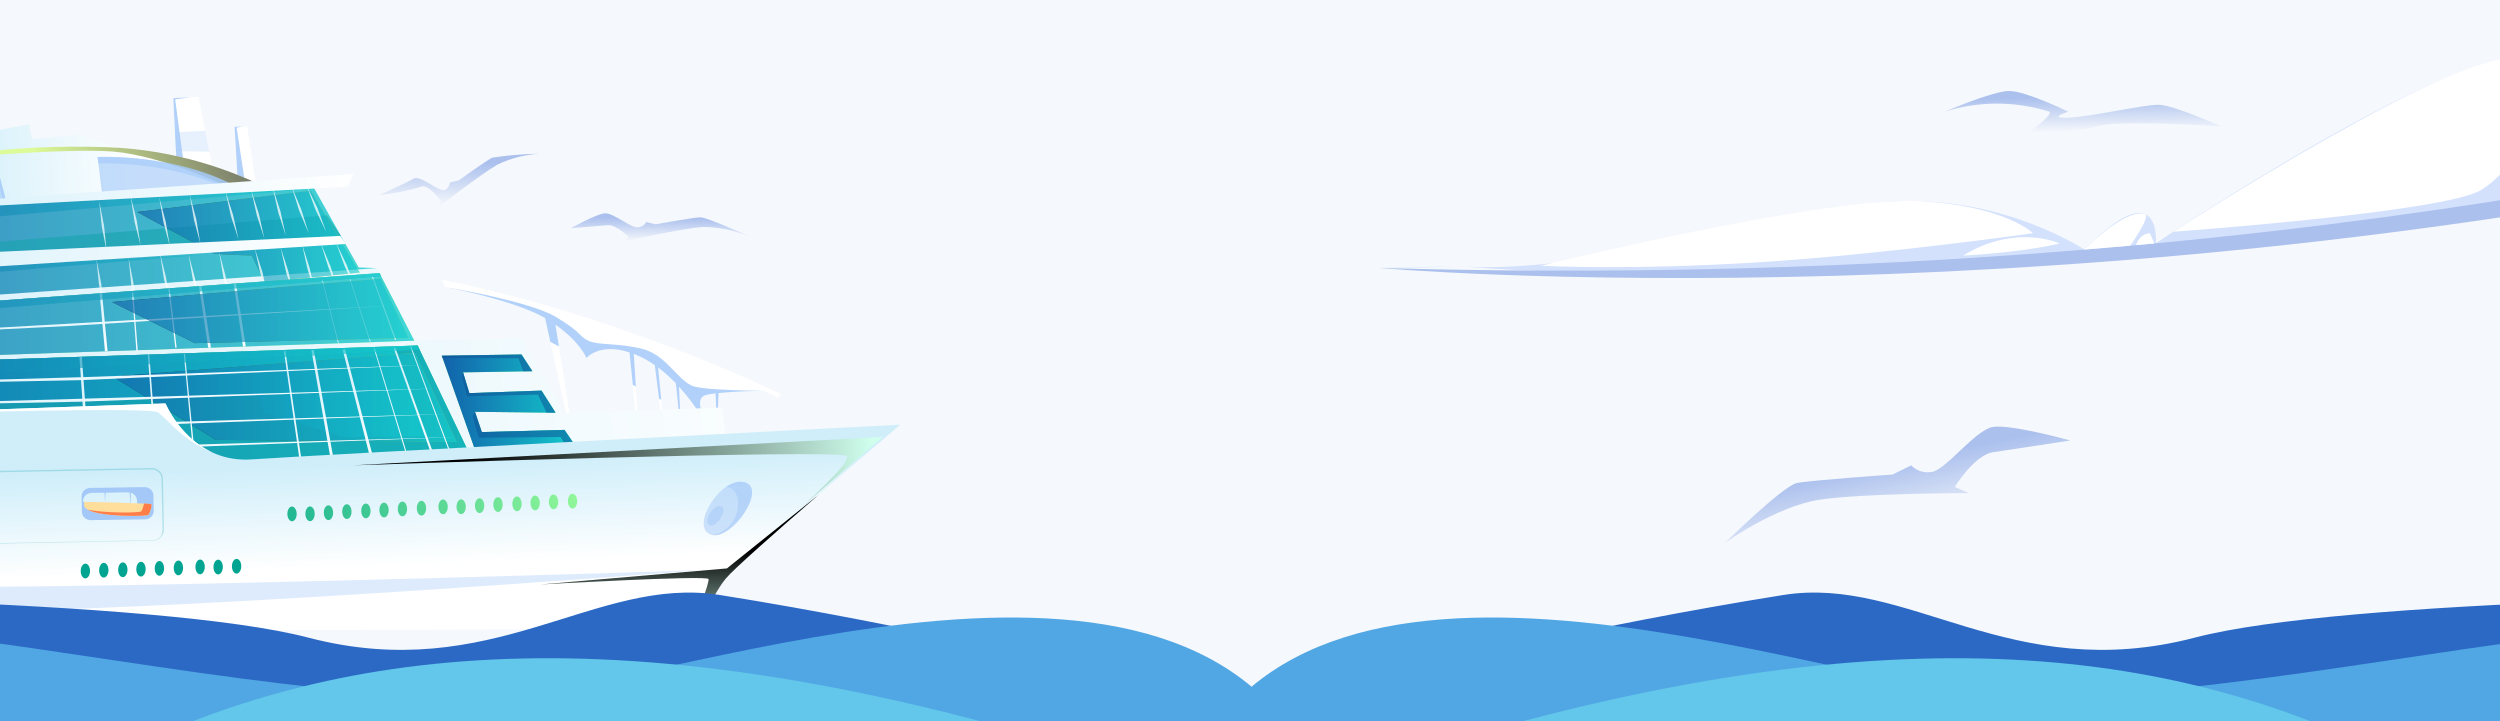 <svg width="797" height="230" viewBox="0 0 797 230" fill="none" xmlns="http://www.w3.org/2000/svg">
<g clip-path="url(#clip0_1409_15674)">
<rect width="797" height="230" fill="#F5F8FC"/>
<g filter="url(#filter0_d_1409_15674)">
<path d="M56.009 71.134L52.707 71.203L50.065 71.263L44.869 71.371L31.009 71.678L29.244 40.291L34.646 40.014L37.269 39.876L42.474 66.288L50.005 70.313L48.783 49.428L51.238 49.349L52.845 49.29L56.009 71.134Z" fill="white"/>
<path opacity="0.26" d="M29.797 51.159L39.399 50.704L40.71 57.359L30.102 57.201L29.797 51.159Z" fill="#A4C9F9"/>
<path opacity="0.85" d="M52.805 71.856L31.442 76.128L30.969 74.269L29.244 40.291L34.646 40.015L29.846 40.687L33.897 71.144L44.869 71.371L50.074 71.49L50.065 71.263L48.783 49.429L51.238 49.349L49.444 49.715L52.707 71.203L52.805 71.856Z" fill="#A4C9F9"/>
<path d="M203.132 132.552L202.865 140.117L202.353 140.107L202.096 134.411L202.047 133.096L202.018 132.513L203.132 132.552Z" fill="white"/>
<path d="M222.888 134.619L221.991 135.796L217.436 133.571C217.436 133.571 217.426 133.571 217.407 133.571C217.397 133.571 217.397 133.571 217.387 133.571C217.377 133.571 217.367 133.571 217.357 133.571C217.348 133.571 217.338 133.571 217.328 133.571C217.318 133.571 217.308 133.571 217.288 133.571C217.279 133.571 217.269 133.571 217.259 133.571C216.017 133.591 208.367 133.749 203.073 134.303C202.738 134.332 202.412 134.372 202.107 134.411C200.175 134.649 198.686 134.936 198.154 135.311C196.044 136.785 197.966 140.809 197.966 140.809L196.941 140.77C196.941 140.77 194.546 136.755 190.464 132.285C190.139 131.929 189.804 131.573 189.459 131.217C187.803 129.497 185.91 127.756 183.82 126.194C183.465 125.927 183.11 125.67 182.745 125.413C181.05 124.236 179.236 123.178 177.323 122.347C176.89 122.159 176.466 121.981 176.042 121.823C175.578 121.645 175.125 121.487 174.691 121.339C164.951 118.174 160.988 123.148 160.988 123.148C160.988 123.148 159.036 118.095 151.091 112.508C150.302 111.954 149.454 111.391 148.538 110.827C148.291 110.679 148.035 110.521 147.769 110.372C137.782 104.667 117.672 100.83 116.045 100.533C116.035 100.533 116.025 100.523 116.006 100.523C115.996 100.523 115.986 100.523 115.976 100.513C115.966 100.513 115.966 100.513 115.956 100.513C115.946 100.513 115.937 100.513 115.937 100.513L114.99 98.189C173.104 109.937 222.888 134.619 222.888 134.619Z" fill="white"/>
<path d="M155.773 142.016L154.748 141.976L149.444 118.016L147.759 110.402L147.473 109.097L150.765 110.59L151.071 112.538L152.175 119.44L155.773 142.016Z" fill="white"/>
<path d="M177.264 140.958L176.662 140.938L175.726 131.722L174.671 121.358L174.553 120.142L175.923 120.192L176.031 121.843L176.702 132.226L177.264 140.958Z" fill="white"/>
<path d="M185.24 141.235L184.727 141.215L184.077 136.073L182.726 125.423L182.361 122.535L183.603 124.038L183.81 126.204L184.777 136.439L185.24 141.235Z" fill="white"/>
<path d="M190.839 140.562L190.415 140.552L190.277 139.306L189.449 131.227L189.055 127.499L189.104 127.479L190.198 126.896L190.277 128.676L190.445 132.295L190.79 139.573L190.839 140.562Z" fill="white"/>
<path opacity="0.85" d="M217.259 133.571C216.017 133.591 208.367 133.749 203.073 134.303L202.876 140.127L202.363 140.107L202.107 134.411C200.174 134.649 198.686 134.935 198.154 135.311C196.044 136.785 197.966 140.809 197.966 140.809L196.941 140.77C196.941 140.77 194.545 136.755 190.464 132.285L190.809 139.563L190.297 139.296L189.459 131.207C187.802 129.487 185.91 127.746 183.82 126.184L184.796 136.429L184.086 136.063L182.745 125.413C181.05 124.236 179.236 123.178 177.323 122.347C176.89 122.159 176.466 121.981 176.042 121.823L176.712 132.216L175.736 131.712L174.681 121.349C164.941 118.184 160.978 123.158 160.978 123.158C160.978 123.158 159.027 118.105 151.081 112.518L152.185 119.43L149.454 118.006L147.768 110.392C137.782 104.686 117.672 100.849 116.045 100.553C117.869 100.859 142.879 105.092 151.199 110.026C159.835 115.148 158.534 116.365 161.806 117.739C165.079 119.114 171.29 118.293 178.999 120.29C183.317 121.408 186.373 124.632 189.123 127.47C189.518 127.885 189.912 128.28 190.297 128.666C192.022 130.397 193.678 131.821 195.521 132.275C196.971 132.631 199.376 132.898 202.057 133.076C202.412 133.096 202.767 133.126 203.122 133.146C209.106 133.531 216.086 133.561 217.259 133.571Z" fill="#A4C9F9"/>
<path d="M-33.897 60.099L-35.682 52.118L-16.685 48.648L-15.817 53.325L-0.488 51.96L13.747 57.102L-33.897 60.099Z" fill="url(#paint0_linear_1409_15674)"/>
<path d="M65.177 72.38L-41.449 78.313L-45.383 59.812C-45.067 59.733 -25.036 54.778 8.305 55.935C30.486 56.707 48.171 63.619 57.625 68.237C62.485 70.61 65.177 72.38 65.177 72.38Z" fill="url(#paint1_linear_1409_15674)"/>
<g style="mix-blend-mode:lighten" opacity="0.63">
<path d="M57.615 68.237L47.55 68.899C47.55 68.899 25.832 58.615 10.197 57.33C-5.349 56.054 -44.929 59.772 -45.383 59.812C-45.067 59.733 -25.036 54.778 8.305 55.935C30.476 56.707 48.161 63.629 57.615 68.237Z" fill="url(#paint2_linear_1409_15674)"/>
</g>
<path opacity="0.64" d="M-35.199 75.376L-38.107 60.128L-36.698 60L-32.281 75.475L-26.514 75.04L-28.624 59.159L-27.677 59.189L-23.508 75.149L6.777 72.875L5.111 59.04C5.111 59.04 30.22 57.735 50.251 68.988C70.283 80.242 -35.199 75.376 -35.199 75.376Z" fill="#A4C9F9"/>
<path opacity="0.64" d="M6.176 72.963L6.413 74.931L-10.72 76.216C-15.768 76.108 -20.391 75.969 -24.226 75.841L-28.041 61.255L-28.367 61.245L-28.643 59.208L-27.696 59.238L-23.526 75.198L6.176 72.963Z" fill="#A4C9F9"/>
<path opacity="0.64" d="M52.086 72.746C51.701 72.222 50.981 71.658 49.897 71.055C31.66 60.81 9.222 60.969 5.338 61.087L5.102 59.09C5.102 59.09 30.21 57.784 50.242 69.038C52.933 70.541 53.357 71.767 52.086 72.746Z" fill="#A4C9F9"/>
<path d="M205.558 149.304L15.749 168.191L-120.461 146.238C-119.524 129.052 -112.318 109.334 -112.318 109.334L-93.035 107.593L-92.71 98.308L-72.057 96.617L-71.367 76.672L73.144 67.228L88.345 94.273L94.171 94.471L106.07 117.611L140.425 116.74L153.675 140.621L204.198 138.93L205.558 149.304Z" fill="url(#paint3_linear_1409_15674)"/>
<path opacity="0.79" d="M94.159 94.471L-73.942 106.258L-93.037 107.593L-92.722 98.308L-72.059 96.617L-71.379 76.672L73.132 67.228L88.333 94.273L94.159 94.471Z" fill="url(#paint4_linear_1409_15674)"/>
<path d="M-116.124 126.629L-118.973 142.738L-14.723 163.316L123.006 152.3L107.134 119.144L-116.124 126.629Z" fill="url(#paint5_linear_1409_15674)"/>
<path d="M-116.124 126.629L-118.973 142.738L-14.723 163.316L123.006 152.3L107.134 119.144L-116.124 126.629Z" fill="url(#paint6_linear_1409_15674)"/>
<path opacity="0.62" d="M-71.613 138.812L56.572 134.797L58.416 140.632L83.771 148.345L109.501 148.157L99.524 120.113L107.135 119.144L123.007 152.3L-49.699 159.776L-71.13 142.906L-71.613 138.812Z" fill="#17A3AE"/>
<g style="mix-blend-mode:screen" opacity="0.63">
<path d="M119.545 149.887L106.216 121.507L9.932 129.042L42.858 149.235L119.545 149.887Z" fill="url(#paint7_linear_1409_15674)"/>
<path d="M119.545 149.887L106.216 121.507L9.932 129.042L42.858 149.235L119.545 149.887Z" fill="url(#paint8_linear_1409_15674)"/>
</g>
<path opacity="0.62" d="M-59.736 90.802L82.685 84.207L78.179 77.65L-59.657 88.716L-59.736 90.802Z" fill="#17A3AE"/>
<path d="M105.034 119.331L119.131 157.185L118.806 157.323L104.758 119.44L105.034 119.331Z" fill="url(#paint9_linear_1409_15674)"/>
<path d="M100.066 119.935L113.739 158.006L113.078 158.233L99.523 120.113L100.066 119.935Z" fill="url(#paint10_linear_1409_15674)"/>
<path d="M93.45 120.014L105.171 158.223L104.846 158.362L93.184 120.132L93.45 120.014Z" fill="url(#paint11_linear_1409_15674)"/>
<path d="M84.007 120.389L94.132 159.41L93.205 159.617L83.248 120.557L84.007 120.389Z" fill="url(#paint12_linear_1409_15674)"/>
<path d="M74.038 120.577L81.264 160.458L80.328 160.577L73.269 120.676L74.038 120.577Z" fill="url(#paint13_linear_1409_15674)"/>
<path d="M64.999 120.903L70.884 160.923L70.273 161.002L64.506 120.963L64.999 120.903Z" fill="url(#paint14_linear_1409_15674)"/>
<path d="M32.97 121.783L36.884 162.01L36.411 162.069L32.586 121.823L32.97 121.783Z" fill="url(#paint15_linear_1409_15674)"/>
<path d="M21.595 121.961L24.631 162.297L24.039 162.337L21.102 121.991L21.595 121.961Z" fill="url(#paint16_linear_1409_15674)"/>
<path d="M0.093 122.792L3.021 163.207L2.075 163.227L-0.676 122.802L0.093 122.792Z" fill="url(#paint17_linear_1409_15674)"/>
<path d="M-117.17 132.532L-0.173 130.189L108.602 125.393L-0.016 129.249L-117.17 132.532Z" fill="url(#paint18_linear_1409_15674)"/>
<path d="M-117.377 139.405L-0.38 137.062L111.855 132.889L-0.223 136.122L-117.377 139.405Z" fill="url(#paint19_linear_1409_15674)"/>
<path d="M-112.92 147.474L4.067 145.13L116.312 140.967L4.234 144.191L-112.92 147.474Z" fill="url(#paint20_linear_1409_15674)"/>
<path d="M-109.639 154.831L7.358 152.487L119.593 148.324L7.516 151.548L-109.639 154.831Z" fill="url(#paint21_linear_1409_15674)"/>
<path d="M124.523 149.758L114.822 122.387L140.246 122.011L143.717 127.341L121.624 127.716L123.626 134.322L146.625 133.521L151.1 140.562L125.42 140.285L127.598 146.742L153.949 146.05L158.849 153.259L125.873 153.684L124.523 149.758Z" fill="url(#paint22_linear_1409_15674)"/>
<path d="M124.523 149.758L114.822 122.387L140.246 122.011L143.717 127.341L121.624 127.716L123.626 134.322L146.625 133.521L151.1 140.562L125.42 140.285L127.598 146.742L153.949 146.05L158.849 153.259L125.873 153.684L124.523 149.758Z" fill="url(#paint23_linear_1409_15674)"/>
<path opacity="0.53" d="M140.789 127.39L139.29 123.217L115.098 123.168L114.822 122.387L140.246 122.011L143.717 127.341L140.789 127.39Z" fill="#0E5498"/>
<path opacity="0.53" d="M123.626 134.322L146.625 133.521L151.101 140.562L148.242 140.532L145.462 134.797L122.847 135.331L121.24 128.963L121.625 127.717L123.626 134.322Z" fill="#0E5498"/>
<path opacity="0.53" d="M125.421 140.285L124.633 141.65L126.624 148.562L152.778 148.315L155.39 153.14L158.85 153.259L153.951 146.05L127.6 146.742L125.421 140.285Z" fill="#0E5498"/>
<path opacity="0.62" d="M40.019 90.101L-74.267 99.663L-73.942 106.259L-93.037 107.594L-92.722 98.308L-72.059 96.617L-71.379 76.672L74.157 69.048L-60.998 81.082L-61.501 95.549L40.019 90.101Z" fill="url(#paint24_linear_1409_15674)"/>
<g style="mix-blend-mode:screen" opacity="0.63">
<path d="M42.267 89.952L54.235 90.506L58.326 98.911L88.729 95.885L73.044 69.779L17.75 76.583L42.267 89.952Z" fill="url(#paint25_linear_1409_15674)"/>
<path d="M42.267 89.952L54.235 90.506L58.326 98.911L88.729 95.885L73.044 69.779L17.75 76.583L42.267 89.952Z" fill="url(#paint26_linear_1409_15674)"/>
</g>
<path d="M-75.311 77.136L84.934 68.523L86.669 64.459L-75.261 75.742L-75.311 77.136Z" fill="url(#paint27_linear_1409_15674)"/>
<g opacity="0.76">
<path d="M5.625 73.092L6.463 81.329L7.991 89.062L7.183 81.042L5.625 73.092Z" fill="url(#paint28_linear_1409_15674)"/>
<path d="M15.641 71.51L16.893 79.688L18.825 87.332L17.602 79.361L15.641 71.51Z" fill="url(#paint29_linear_1409_15674)"/>
<path d="M24.75 71.816L26.13 79.975L28.181 87.589L26.83 79.638L24.75 71.816Z" fill="url(#paint30_linear_1409_15674)"/>
<path d="M34.469 70.966L35.849 79.124L37.899 86.748L36.549 78.798L34.469 70.966Z" fill="url(#paint31_linear_1409_15674)"/>
<path d="M45.836 69.838L47.63 77.917L50.055 85.423L48.31 77.552L45.836 69.838Z" fill="url(#paint32_linear_1409_15674)"/>
<path d="M54.068 69.542L55.863 77.611L58.288 85.117L56.543 77.245L54.068 69.542Z" fill="url(#paint33_linear_1409_15674)"/>
<path d="M60.898 68.582L62.693 76.662L65.128 84.167L63.383 76.296L60.898 68.582Z" fill="url(#paint34_linear_1409_15674)"/>
<path d="M66.883 68.236L69.367 76.127L72.433 83.396L70.018 75.702L66.883 68.236Z" fill="url(#paint35_linear_1409_15674)"/>
<path d="M71.725 68.068L74.584 75.831L78.004 82.931L75.214 75.366L71.725 68.068Z" fill="url(#paint36_linear_1409_15674)"/>
</g>
<g opacity="0.76">
<path d="M4.719 91.455L5.547 99.682L7.085 107.425L6.276 99.396L4.719 91.455Z" fill="url(#paint37_linear_1409_15674)"/>
<path d="M14.99 91.316L15.818 99.544L17.356 107.287L16.548 99.257L14.99 91.316Z" fill="url(#paint38_linear_1409_15674)"/>
<path d="M25.006 89.725L26.248 97.903L28.18 105.556L26.958 97.576L25.006 89.725Z" fill="url(#paint39_linear_1409_15674)"/>
<path d="M34.105 90.031L35.486 98.189L37.536 105.804L36.195 97.853L34.105 90.031Z" fill="url(#paint40_linear_1409_15674)"/>
<path d="M43.836 89.19L45.206 97.349L47.257 104.963L45.916 97.012L43.836 89.19Z" fill="url(#paint41_linear_1409_15674)"/>
<path d="M55.191 88.063L56.986 96.142L59.421 103.638L57.676 95.766L55.191 88.063Z" fill="url(#paint42_linear_1409_15674)"/>
<path d="M63.424 87.757L65.218 95.836L67.653 103.331L65.908 95.46L63.424 87.757Z" fill="url(#paint43_linear_1409_15674)"/>
<path d="M70.266 86.808L72.06 94.887L74.485 102.382L72.74 94.511L70.266 86.808Z" fill="url(#paint44_linear_1409_15674)"/>
<path d="M76.25 86.451L78.724 94.352L81.79 101.61L79.375 93.917L76.25 86.451Z" fill="url(#paint45_linear_1409_15674)"/>
<path d="M81.09 86.283L83.949 94.046L87.36 101.156L84.58 93.591L81.09 86.283Z" fill="url(#paint46_linear_1409_15674)"/>
</g>
<path d="M-92.711 98.179L-92.514 92.365L82.459 84.207L84.302 86.758L-92.711 98.179Z" fill="url(#paint47_linear_1409_15674)"/>
<g opacity="0.79">
<path d="M106.07 117.61L97.71 117.897L96.793 117.927L84.815 118.342L83.928 118.372L73.804 118.718L72.927 118.747L62.792 119.093L61.915 119.123L52.343 119.449L51.475 119.479L41.242 119.835L40.375 119.865L30.044 120.211L29.186 120.241L19.485 120.577L18.628 120.606L8.306 120.962L7.449 120.992L-2.991 121.348L-3.849 121.378L-15.156 121.763L-16.014 121.793L-26.306 122.139L-27.183 122.169L-37.495 122.525L-38.343 122.555L-48.339 122.901L-49.187 122.93L-59.607 123.286L-60.494 123.316L-69.347 123.622L-70.194 123.642L-80.072 123.988L-80.92 124.018L-89.753 124.315L-90.601 124.344L-99.483 124.651L-100.341 124.681L-104.412 124.819L-108.947 124.977L-109.804 125.007L-116.074 125.215L-112.161 111.074L-112.141 111.005L-107.468 110.668L-106.679 110.609L-98.911 110.045L-98.132 109.996L-89.97 109.403L-89.191 109.353L-80.329 108.71L-79.56 108.661L-70.145 107.979L-69.376 107.929L-60.918 107.316L-60.109 107.257L-49.965 106.525L-49.196 106.476L-39.299 105.764L-38.53 105.704L-28.228 104.963L-27.43 104.913L-17.631 104.201L-16.862 104.152L-5.515 103.331L-4.736 103.282L5.743 102.53L6.522 102.471L16.883 101.719L17.662 101.67L27.411 100.968L28.18 100.908L37.427 100.246L38.206 100.186L48.468 99.455L49.247 99.395L57.962 98.772L58.741 98.713L68.894 97.981L69.673 97.932L78.92 97.259L79.709 97.21L89.597 96.498L90.405 96.439L95.009 96.112L95.502 97.072L106.07 117.61Z" fill="url(#paint48_linear_1409_15674)"/>
<path d="M106.07 117.61L97.71 117.897L96.793 117.927L84.815 118.342L83.928 118.372L73.804 118.718L72.927 118.747L62.792 119.093L61.915 119.123L52.343 119.449L51.475 119.479L41.242 119.835L40.375 119.865L30.044 120.211L29.186 120.241L19.485 120.577L18.628 120.606L8.306 120.962L7.449 120.992L-2.991 121.348L-3.849 121.378L-15.156 121.763L-16.014 121.793L-26.306 122.139L-27.183 122.169L-37.495 122.525L-38.343 122.555L-48.339 122.901L-49.187 122.93L-59.607 123.286L-60.494 123.316L-69.347 123.622L-70.194 123.642L-80.072 123.988L-80.92 124.018L-89.753 124.315L-90.601 124.344L-99.483 124.651L-100.341 124.681L-104.412 124.819L-108.947 124.977L-109.804 125.007L-116.074 125.215L-112.161 111.074L-112.141 111.005L-107.468 110.668L-106.679 110.609L-98.911 110.045L-98.132 109.996L-89.97 109.403L-89.191 109.353L-80.329 108.71L-79.56 108.661L-70.145 107.979L-69.376 107.929L-60.918 107.316L-60.109 107.257L-49.965 106.525L-49.196 106.476L-39.299 105.764L-38.53 105.704L-28.228 104.963L-27.43 104.913L-17.631 104.201L-16.862 104.152L-5.515 103.331L-4.736 103.282L5.743 102.53L6.522 102.471L16.883 101.719L17.662 101.67L27.411 100.968L28.18 100.908L37.427 100.246L38.206 100.186L48.468 99.455L49.247 99.395L57.962 98.772L58.741 98.713L68.894 97.981L69.673 97.932L78.92 97.259L79.709 97.21L89.597 96.498L90.405 96.439L95.009 96.112L95.502 97.072L106.07 117.61Z" fill="url(#paint49_linear_1409_15674)"/>
</g>
<path d="M8.305 120.963L7.448 120.993L5.742 102.531L6.521 102.471L8.305 120.963Z" fill="url(#paint50_linear_1409_15674)"/>
<path d="M41.241 119.835L40.373 119.865L37.426 100.246L38.205 100.187L41.241 119.835Z" fill="url(#paint51_linear_1409_15674)"/>
<path d="M52.343 119.45L51.475 119.479L48.469 99.455L49.248 99.395L52.343 119.45Z" fill="url(#paint52_linear_1409_15674)"/>
<path d="M92.14 117.957L91.973 118.065L85.506 98.13L85.654 98.011L92.14 117.957Z" fill="url(#paint53_linear_1409_15674)"/>
<path d="M81.976 118.422L81.798 118.521L76.643 98.209L76.79 98.101L81.976 118.422Z" fill="url(#paint54_linear_1409_15674)"/>
<path d="M100.263 117.264L99.948 117.393L92.603 97.329L92.879 97.181L100.263 117.264Z" fill="url(#paint55_linear_1409_15674)"/>
<path d="M30.31 119.796L29.886 119.885L27.678 101.028L28.062 100.919L30.31 119.796Z" fill="url(#paint56_linear_1409_15674)"/>
<path d="M17.928 120.893L17.484 120.972L16.074 102.451L16.064 102.382L16.459 102.184L16.479 102.342L17.928 120.893Z" fill="url(#paint57_linear_1409_15674)"/>
<path d="M-114.182 118.382L100.263 106.318L-3.81 112.914L-114.182 118.382Z" fill="url(#paint58_linear_1409_15674)"/>
<g opacity="0.62">
<path d="M95.502 97.013L-77.44 111.49L-78.17 124.029L-108.947 124.919L-109.804 124.948L-114.408 124.79L-112.161 111.015L95.009 96.054L95.502 97.013Z" fill="#17A3AE"/>
<path d="M95.502 97.013L-77.44 111.49L-78.17 124.029L-108.947 124.919L-109.804 124.948L-114.408 124.79L-112.161 111.015L95.009 96.054L95.502 97.013Z" fill="url(#paint59_linear_1409_15674)"/>
</g>
<g style="mix-blend-mode:screen" opacity="0.63">
<path d="M104.215 116.721L95.333 97.814L9.686 105.279L36.086 118.392L104.215 116.721Z" fill="url(#paint60_linear_1409_15674)"/>
<path d="M104.215 116.721L95.333 97.814L9.686 105.279L36.086 118.392L104.215 116.721Z" fill="url(#paint61_linear_1409_15674)"/>
</g>
<g opacity="0.62">
<path d="M-118.205 143.667L-116.125 126.629L107.133 119.144L107.764 120.479L-81.414 130.604L-81.464 147.405L-118.205 143.667Z" fill="#17A3AE"/>
<path d="M-118.205 143.667L-116.125 126.629L107.133 119.144L107.764 120.479L-81.414 130.604L-81.464 147.405L-118.205 143.667Z" fill="url(#paint62_linear_1409_15674)"/>
</g>
<path d="M261 144.379C261 144.379 248.234 155.237 234.905 166.806C221.607 178.336 207.746 190.569 205.42 193.417C200.757 199.112 196.971 209.308 196.971 209.308C196.971 209.308 185.329 209.407 166.638 209.476C116.341 209.654 -98.094 211.117 -101.416 208.269C-114.419 197.145 -130.99 143.163 -130.99 143.163L-124.178 142.925L-115.424 142.619L26.77 137.625C26.77 137.625 31.561 149.244 42.908 153.763C42.918 153.763 42.928 153.773 42.937 153.773C46.181 155.059 49.947 155.761 54.294 155.454C73.912 154.06 261 144.379 261 144.379Z" fill="url(#paint63_linear_1409_15674)"/>
<path d="M23.006 171.869L22.907 166.905C22.877 165.432 21.586 164.255 20.028 164.285L2.777 164.542C1.219 164.562 -0.023 165.778 0.006 167.251L0.105 172.206C0.135 173.679 1.426 174.856 2.984 174.826L20.235 174.569C21.793 174.549 23.035 173.333 23.006 171.869ZM13.749 171.741L11.156 171.563C9.598 171.583 4.058 172.641 4.029 171.167L0.46 168.843C0.43 167.37 1.672 166.164 3.23 166.134L7.331 166.075L7.479 169.219L7.686 166.065L14.794 165.956C14.961 165.956 15.119 165.966 15.277 165.986L15.73 170.643L15.681 166.075C16.814 166.401 17.652 167.4 17.682 168.576L17.741 171.592C17.751 173.076 15.306 171.711 13.749 171.741Z" fill="#A4C9F9"/>
<path d="M0.824 170.03C0.824 173.936 20.935 173.758 21.378 173.086C21.822 172.413 22.483 170.248 22.246 169.812C22.009 169.377 0.854 168.992 0.854 168.992L0.824 170.03Z" fill="#FFDD9A"/>
<path d="M21.379 173.085C21.005 173.669 6.267 173.876 1.988 171.493C7.952 172.69 18.747 172.492 19.053 172.017C19.358 171.543 19.772 170.356 19.92 169.525C21.922 169.624 22.198 169.703 22.247 169.812C22.483 170.247 21.823 172.403 21.379 173.085Z" fill="#FF7D48"/>
<path opacity="0.25" d="M-93.805 183.637C-94.702 183.627 -95.55 183.271 -96.19 182.648C-96.871 181.995 -97.245 181.115 -97.265 180.166L-100.173 163.988C-100.213 162.04 -98.655 160.428 -96.723 160.389L22.374 158.203C23.31 158.184 24.207 158.54 24.878 159.192C25.558 159.845 25.933 160.725 25.952 161.674L26.248 177.763C26.268 178.703 25.913 179.602 25.262 180.275C24.611 180.957 23.734 181.333 22.788 181.353V181.125V181.353L-93.696 183.627C-93.736 183.637 -93.775 183.637 -93.805 183.637ZM22.482 158.658C22.453 158.658 22.413 158.658 22.384 158.658L-96.713 160.844C-98.409 160.873 -99.759 162.278 -99.73 163.978L-97.019 180.374C-96.999 181.194 -96.673 181.966 -96.082 182.539C-95.49 183.113 -94.712 183.419 -93.893 183.4L22.817 181.214C23.636 181.194 24.404 180.868 24.976 180.275C25.548 179.682 25.824 178.594 25.804 177.773L25.509 161.684C25.489 160.863 25.164 160.092 24.572 159.519C24 158.975 23.261 158.668 22.482 158.658Z" fill="#17A3AE"/>
<path d="M42.907 153.753C32.171 149.679 28.11 143.173 24.364 140.473C20.617 137.773 -128.605 143.311 -128.605 143.311L-124.189 142.916L26.759 137.615C26.759 137.615 31.55 149.234 42.907 153.753Z" fill="white"/>
<g style="mix-blend-mode:screen">
<path d="M86.639 157.343L255.509 148.285L228.675 171.355C228.675 171.355 245.257 156.849 243.975 154.416C242.693 151.984 86.639 157.343 86.639 157.343Z" fill="url(#paint64_linear_1409_15674)"/>
</g>
<path opacity="0.37" d="M197.228 190.767C194.507 190.984 25.893 204.413 -49.335 204.057C-79.097 202.722 -99.099 203.474 -102.431 200.626C-115.434 189.491 -131 143.153 -131 143.153L-124.188 142.916L-115.434 142.609L-70.067 141.917C-76.346 142.372 -86.421 143.054 -87.19 147.563C-90.365 166.174 -80.398 192.131 -74.01 194.752C-63.028 199.261 193.757 190.905 197.228 190.767Z" fill="#A4C9F9"/>
<g style="mix-blend-mode:screen">
<path d="M234.897 166.807C221.598 178.337 207.737 190.569 205.411 193.417C200.748 199.113 196.962 209.308 196.962 209.308C196.962 209.308 185.32 209.407 166.629 209.476H166.619C166.619 209.476 191.205 206.994 193.739 206.47C196.272 205.956 200.087 194.93 199.9 193.615C199.713 192.3 146.242 195.335 146.242 195.335L205.736 190.213L234.897 166.807Z" fill="url(#paint65_linear_1409_15674)"/>
</g>
<path opacity="0.5" d="M211.383 162.743C218.865 164.72 206.829 181.986 200.401 179.346C193.964 176.715 203.901 160.765 211.383 162.743Z" fill="#A4C9F9"/>
<path opacity="0.5" d="M203.694 170.347C206.396 170.832 202.64 177.279 200.293 176.527C197.947 175.786 200.993 169.862 203.694 170.347Z" fill="#A4C9F9"/>
<path opacity="0.5" d="M200.982 179.533C209.874 178.307 211.688 165.808 206.178 164.344C205.951 164.285 205.724 164.235 205.488 164.216C207.4 162.91 209.47 162.248 211.383 162.752C218.648 164.671 207.528 180.977 200.982 179.533Z" fill="#A4C9F9"/>
<path d="M68.579 172.819C68.589 174.114 67.928 175.182 67.11 175.182C66.292 175.192 65.621 174.134 65.611 172.838C65.602 171.543 66.262 170.475 67.08 170.475C67.898 170.475 68.569 171.523 68.579 172.819Z" fill="url(#paint66_linear_1409_15674)"/>
<path d="M74.327 172.789C74.337 174.084 73.676 175.152 72.858 175.152C72.04 175.162 71.359 174.104 71.359 172.809C71.35 171.513 72.01 170.445 72.828 170.445C73.647 170.435 74.327 171.484 74.327 172.789Z" fill="url(#paint67_linear_1409_15674)"/>
<path d="M80.202 172.443C80.212 173.739 79.551 174.807 78.733 174.807C77.915 174.817 77.244 173.758 77.234 172.463C77.225 171.168 77.885 170.1 78.703 170.1C79.522 170.09 80.192 171.138 80.202 172.443Z" fill="url(#paint68_linear_1409_15674)"/>
<path d="M86.067 172.097C86.077 173.392 85.416 174.46 84.598 174.46C83.78 174.47 83.11 173.412 83.1 172.116C83.09 170.821 83.75 169.753 84.569 169.753C85.387 169.743 86.067 170.791 86.067 172.097Z" fill="url(#paint69_linear_1409_15674)"/>
<path d="M92.129 171.87C92.139 173.165 91.479 174.233 90.661 174.233C89.842 174.243 89.172 173.185 89.162 171.889C89.152 170.584 89.813 169.526 90.631 169.526C91.449 169.516 92.12 170.564 92.129 171.87Z" fill="url(#paint70_linear_1409_15674)"/>
<path d="M97.917 171.583C97.927 172.888 97.266 173.946 96.448 173.946C95.629 173.956 94.959 172.898 94.949 171.603C94.939 170.307 95.6 169.239 96.418 169.239C97.236 169.229 97.907 170.278 97.917 171.583Z" fill="url(#paint71_linear_1409_15674)"/>
<path d="M103.782 171.237C103.792 172.532 103.131 173.6 102.313 173.6C101.495 173.61 100.824 172.552 100.815 171.257C100.805 169.951 101.465 168.893 102.283 168.893C103.102 168.883 103.772 169.931 103.782 171.237Z" fill="url(#paint72_linear_1409_15674)"/>
<path d="M109.844 170.999C109.854 172.295 109.194 173.363 108.376 173.363C107.557 173.373 106.887 172.315 106.877 171.019C106.867 169.724 107.528 168.656 108.346 168.656C109.164 168.656 109.835 169.704 109.844 170.999Z" fill="url(#paint73_linear_1409_15674)"/>
<path d="M116.745 170.574C116.755 171.869 116.094 172.937 115.276 172.937C114.458 172.947 113.787 171.889 113.777 170.594C113.768 169.298 114.428 168.23 115.246 168.23C116.065 168.23 116.745 169.279 116.745 170.574Z" fill="url(#paint74_linear_1409_15674)"/>
<path d="M122.503 170.535C122.512 171.83 121.852 172.898 121.034 172.898C120.215 172.908 119.545 171.85 119.535 170.555C119.525 169.259 120.186 168.191 121.004 168.191C121.822 168.191 122.493 169.24 122.503 170.535Z" fill="url(#paint75_linear_1409_15674)"/>
<path d="M128.378 170.198C128.387 171.494 127.727 172.562 126.909 172.562C126.09 172.571 125.41 171.513 125.41 170.218C125.4 168.913 126.061 167.855 126.879 167.855C127.697 167.845 128.368 168.893 128.378 170.198Z" fill="url(#paint76_linear_1409_15674)"/>
<path d="M134.243 169.852C134.253 171.148 133.592 172.216 132.774 172.216C131.956 172.226 131.285 171.168 131.275 169.872C131.266 168.577 131.926 167.509 132.744 167.509C133.563 167.499 134.233 168.547 134.243 169.852Z" fill="url(#paint77_linear_1409_15674)"/>
<path d="M140.305 169.615C140.315 170.91 139.655 171.978 138.836 171.978C138.018 171.988 137.348 170.93 137.338 169.635C137.328 168.339 137.989 167.271 138.807 167.271C139.625 167.271 140.295 168.32 140.305 169.615Z" fill="url(#paint78_linear_1409_15674)"/>
<path d="M146.092 169.328C146.102 170.624 145.442 171.692 144.624 171.692C143.805 171.702 143.125 170.644 143.125 169.348C143.115 168.053 143.776 166.985 144.594 166.985C145.412 166.985 146.083 168.033 146.092 169.328Z" fill="url(#paint79_linear_1409_15674)"/>
<path d="M151.958 168.992C151.968 170.288 151.307 171.355 150.489 171.355C149.671 171.365 148.99 170.307 148.99 169.012C148.98 167.716 149.641 166.649 150.459 166.649C151.277 166.639 151.948 167.687 151.958 168.992Z" fill="url(#paint80_linear_1409_15674)"/>
<path d="M158.02 168.755C158.03 170.05 157.37 171.118 156.551 171.118C155.733 171.128 155.053 170.07 155.053 168.775C155.043 167.469 155.703 166.411 156.522 166.411C157.34 166.411 158.01 167.459 158.02 168.755Z" fill="url(#paint81_linear_1409_15674)"/>
<path d="M2.706 191.053C2.696 192.349 2.016 193.407 1.198 193.397C0.379 193.387 -0.281 192.329 -0.271 191.034C-0.262 189.738 0.419 188.68 1.237 188.69C2.065 188.7 2.716 189.758 2.706 191.053Z" fill="url(#paint82_linear_1409_15674)"/>
<path d="M8.581 190.796C8.571 192.091 7.891 193.15 7.072 193.14C6.254 193.13 5.594 192.072 5.604 190.776C5.613 189.481 6.294 188.423 7.112 188.433C7.93 188.443 8.591 189.501 8.581 190.796Z" fill="url(#paint83_linear_1409_15674)"/>
<path d="M14.643 190.658C14.633 191.953 13.953 193.011 13.135 193.001C12.317 192.992 11.656 191.934 11.666 190.638C11.676 189.343 12.356 188.285 13.174 188.295C13.993 188.304 14.653 189.362 14.643 190.658Z" fill="url(#paint84_linear_1409_15674)"/>
<path d="M20.43 190.46C20.421 191.756 19.74 192.814 18.922 192.804C18.104 192.794 17.443 191.736 17.453 190.44C17.463 189.145 18.143 188.087 18.962 188.097C19.79 188.097 20.44 189.165 20.43 190.46Z" fill="url(#paint85_linear_1409_15674)"/>
<path d="M26.305 190.203C26.296 191.499 25.615 192.557 24.797 192.547C23.979 192.537 23.318 191.479 23.328 190.184C23.338 188.888 24.018 187.83 24.837 187.84C25.655 187.84 26.315 188.908 26.305 190.203Z" fill="url(#paint86_linear_1409_15674)"/>
<path d="M32.368 190.065C32.358 191.36 31.678 192.418 30.86 192.408C30.041 192.398 29.381 191.34 29.391 190.045C29.401 188.749 30.081 187.691 30.899 187.701C31.717 187.711 32.378 188.759 32.368 190.065Z" fill="url(#paint87_linear_1409_15674)"/>
<path d="M39.28 189.738C39.27 191.033 38.59 192.091 37.772 192.082C36.953 192.072 36.293 191.014 36.303 189.718C36.313 188.423 36.993 187.365 37.811 187.375C38.629 187.384 39.29 188.443 39.28 189.738Z" fill="url(#paint88_linear_1409_15674)"/>
<path d="M45.038 189.787C45.028 191.083 44.348 192.141 43.529 192.131C42.711 192.121 42.051 191.063 42.061 189.768C42.071 188.472 42.751 187.414 43.569 187.424C44.387 187.434 45.048 188.492 45.038 189.787Z" fill="url(#paint89_linear_1409_15674)"/>
<path d="M50.913 189.53C50.903 190.826 50.223 191.884 49.404 191.874C48.586 191.864 47.926 190.806 47.936 189.511C47.946 188.215 48.626 187.157 49.444 187.167C50.262 187.177 50.923 188.235 50.913 189.53Z" fill="url(#paint90_linear_1409_15674)"/>
</g>
<path d="M664.515 79.581C689.245 54.581 687.291 77.568 687.291 77.568C687.291 77.568 777.387 16.905 803.216 19.101C825.371 20.984 813.782 55.3 813.782 55.3C863.303 24.636 869.6 20.836 890.38 22.363C899.871 23.066 927.973 29.518 927.973 29.518L927.463 36.737C777.411 80.706 567.7 93.555 465.022 84.827C490.029 86.953 532.485 79.215 586.963 66.601C630.106 56.619 664.515 79.581 664.515 79.581Z" fill="#D3E1FD"/>
<path d="M465.021 84.827C448.573 85.731 439.587 85.405 439.587 85.405C439.587 85.405 448.818 85.273 465.021 84.827Z" fill="#E1ECFD"/>
<path fill-rule="evenodd" clip-rule="evenodd" d="M927.463 36.737C927.463 36.737 734.326 94.017 439.588 85.406C439.588 85.406 665.943 105.709 926.796 44.579L927.463 36.737V36.737Z" fill="#ABC0ED"/>
<path fill-rule="evenodd" clip-rule="evenodd" d="M803.217 19.101C820.007 24.633 803.042 53.616 790.783 60.681C778.525 67.735 692.865 73.884 692.865 73.884C692.865 73.884 785.913 13.399 803.217 19.101Z" fill="white"/>
<path fill-rule="evenodd" clip-rule="evenodd" d="M683.774 68.245C685.865 68.819 679.125 78.311 679.125 78.311L664.527 79.571C664.516 79.581 677.196 66.467 683.774 68.245Z" fill="white"/>
<path fill-rule="evenodd" clip-rule="evenodd" d="M613.412 64.182C639.639 65.942 648.124 74.343 648.124 74.343C648.124 74.343 600.403 81.154 559.734 83.678C519.065 86.201 491.221 84.741 491.221 84.741C491.221 84.741 582.683 62.122 613.412 64.182Z" fill="white"/>
<path fill-rule="evenodd" clip-rule="evenodd" d="M656.589 77.615C656.589 77.615 642.752 71.146 625.843 81.472C625.843 81.472 644.285 80.591 656.589 77.615Z" fill="white"/>
<path fill-rule="evenodd" clip-rule="evenodd" d="M685.432 74.388C685.432 74.388 682.374 74.128 680.947 78.154L686.812 77.611L685.432 74.388Z" fill="white"/>
<path d="M239 75.42C239 75.42 225.441 69.28 223.335 69.28C221.229 69.28 209.096 71.505 209.096 71.505L206.068 70.815C205.791 71.273 205.413 71.66 204.964 71.945C204.515 72.231 204.007 72.407 203.479 72.461C201.285 72.928 195.537 67.722 192.751 68.012C189.964 68.301 182 72.751 182 72.751L193.672 71.794C196.48 71.549 200.451 75.576 200.451 75.576L198.587 77C198.587 77 217.565 72.817 224.037 72.35C229.171 72.403 234.249 73.445 239 75.42V75.42Z" fill="url(#paint91_linear_1409_15674)"/>
<path d="M172 49C166.95 49.077 161.911 49.499 156.918 50.262C155.172 51.09 146.163 57.559 146.163 57.559L143.424 58.151C143.38 58.631 143.225 59.095 142.97 59.506C142.715 59.917 142.368 60.263 141.956 60.517C140.447 61.701 134.018 55.666 131.914 56.928C129.811 58.19 121 62.135 121 62.135C125.453 61.711 129.853 60.853 134.137 59.571C136.32 58.309 140.686 64.146 140.686 64.146L139.733 66C139.733 66 153.545 55.35 158.665 52.432C162.847 50.448 167.375 49.283 172 49V49Z" fill="url(#paint92_linear_1409_15674)"/>
<path d="M620 35.6C620 35.6 635.36 29 640.552 29C645.745 29 659.365 35.6 659.365 35.6C659.365 35.6 652.432 37.8 659.365 37.541C666.297 37.282 683.098 33.4 688.019 33.4C692.939 33.4 708 40.284 708 40.284C708 40.284 674.997 38.084 668.336 40.284C661.676 42.484 647.213 41.941 647.213 41.941C647.213 41.941 654.743 36.428 653.302 35.6C642.494 32.17 630.809 32.17 620 35.6V35.6Z" fill="url(#paint93_linear_1409_15674)"/>
<path d="M550 173C550 173 568.469 154.899 572.815 154.003C577.16 153.108 603.343 151.29 603.343 151.29L609.291 148.359C610.07 149.17 611.029 149.787 612.091 150.159C613.152 150.532 614.287 150.649 615.402 150.503C619.993 150.503 629.58 136.934 635.474 136.092C641.368 135.251 660 140.434 660 140.434C660 140.434 641.286 143.311 635.365 144.179C629.444 145.048 623.17 155.225 623.17 155.225L627.706 157.206C627.706 157.206 593.647 157.206 579.877 159.35C566.106 161.493 550 173 550 173Z" fill="url(#paint94_linear_1409_15674)"/>
<path d="M699.776 203.259C746.845 190.948 894.389 189.078 962.277 189.681L1242.88 158L1282.71 292.871L507.879 368L496.112 203.259C506.974 200.845 536.664 194.75 568.526 189.681C608.353 183.345 640.94 218.647 699.776 203.259Z" fill="#2B69C5"/>
<path d="M1150.13 206.141C1227.54 177.153 1346.96 194.063 1397 206.141L1349.98 300.352C1012.98 317.866 346.393 332.783 376.054 252.341C413.13 151.788 579.52 217.918 635.586 221.541C691.652 225.165 775.751 206.141 835.434 200.706C895.118 195.271 1053.37 242.376 1150.13 206.141Z" fill="#51A7E4"/>
<path d="M1259.01 221.411C1306.77 229.392 1348.25 218.085 1363.02 211.434L1386.54 235.923L1259.01 311.203L669.302 303.947L463.989 235.923C618.652 190.573 705.48 211.434 769.697 244.993C833.914 278.551 937.023 233.202 1023.85 211.434C1110.68 189.666 1199.32 211.434 1259.01 221.411Z" fill="#62C7EA"/>
<path d="M98.224 203.259C51.155 190.948 -96.389 189.078 -164.277 189.681L-444.881 158L-484.709 292.871L290.121 368L301.888 203.259C291.026 200.845 261.336 194.75 229.474 189.681C189.647 183.345 157.06 218.647 98.224 203.259Z" fill="#2B69C5"/>
<path d="M-352.128 206.141C-429.536 177.153 -548.962 194.063 -599 206.141L-551.977 300.352C-214.977 317.866 451.607 332.783 421.946 252.341C384.87 151.788 218.48 217.918 162.414 221.541C106.348 225.165 22.249 206.141 -37.434 200.706C-97.118 195.271 -255.369 242.376 -352.128 206.141Z" fill="#51A7E4"/>
<path d="M-461.012 221.411C-508.767 229.392 -550.252 218.085 -565.025 211.434L-588.541 235.923L-461.012 311.203L128.698 303.947L334.011 235.923C179.348 190.573 92.52 211.434 28.303 244.993C-35.914 278.551 -139.023 233.202 -225.851 211.434C-312.68 189.666 -401.317 211.434 -461.012 221.411Z" fill="#62C7EA"/>
</g>
<defs>
<filter id="filter0_d_1409_15674" x="-147" y="-39" width="476" height="282.009" filterUnits="userSpaceOnUse" color-interpolation-filters="sRGB">
<feFlood flood-opacity="0" result="BackgroundImageFix"/>
<feColorMatrix in="SourceAlpha" type="matrix" values="0 0 0 0 0 0 0 0 0 0 0 0 0 0 0 0 0 0 127 0" result="hardAlpha"/>
<feOffset dx="26" dy="-9"/>
<feGaussianBlur stdDeviation="21"/>
<feComposite in2="hardAlpha" operator="out"/>
<feColorMatrix type="matrix" values="0 0 0 0 0.216 0 0 0 0 0.459 0 0 0 0 0.82 0 0 0 0.1 0"/>
<feBlend mode="normal" in2="BackgroundImageFix" result="effect1_dropShadow_1409_15674"/>
<feBlend mode="normal" in="SourceGraphic" in2="effect1_dropShadow_1409_15674" result="shape"/>
</filter>
<linearGradient id="paint0_linear_1409_15674" x1="-44.047" y1="55.207" x2="18.873" y2="52.416" gradientUnits="userSpaceOnUse">
<stop stop-color="#CFEEFA"/>
<stop offset="1" stop-color="white"/>
</linearGradient>
<linearGradient id="paint1_linear_1409_15674" x1="-43.486" y1="67.88" x2="19.434" y2="65.09" gradientUnits="userSpaceOnUse">
<stop stop-color="#CFEEFA"/>
<stop offset="1" stop-color="white"/>
</linearGradient>
<linearGradient id="paint2_linear_1409_15674" x1="58.603" y1="41.424" x2="-10.286" y2="70.904" gradientUnits="userSpaceOnUse">
<stop/>
<stop offset="1" stop-color="#D9FF5E"/>
</linearGradient>
<linearGradient id="paint3_linear_1409_15674" x1="-143.943" y1="140.381" x2="249.555" y2="89.616" gradientUnits="userSpaceOnUse">
<stop stop-color="#CFEEFA"/>
<stop offset="1" stop-color="white"/>
</linearGradient>
<linearGradient id="paint4_linear_1409_15674" x1="-93.039" y1="87.417" x2="94.154" y2="87.417" gradientUnits="userSpaceOnUse">
<stop stop-color="#1261AA"/>
<stop offset="1" stop-color="#14CDCD"/>
</linearGradient>
<linearGradient id="paint5_linear_1409_15674" x1="19.662" y1="103.277" x2="2.092" y2="142.229" gradientUnits="userSpaceOnUse">
<stop stop-color="#9FFF9A"/>
<stop offset="1" stop-color="#00A490"/>
</linearGradient>
<linearGradient id="paint6_linear_1409_15674" x1="-118.975" y1="141.236" x2="122.999" y2="141.236" gradientUnits="userSpaceOnUse">
<stop stop-color="#1261AA"/>
<stop offset="1" stop-color="#14CDCD"/>
</linearGradient>
<linearGradient id="paint7_linear_1409_15674" x1="31.013" y1="157.341" x2="117.142" y2="111.96" gradientUnits="userSpaceOnUse">
<stop/>
<stop offset="1" stop-color="#D9FF5E"/>
</linearGradient>
<linearGradient id="paint8_linear_1409_15674" x1="9.93" y1="135.701" x2="119.541" y2="135.701" gradientUnits="userSpaceOnUse">
<stop stop-color="#1261AA"/>
<stop offset="1" stop-color="#14CDCD"/>
</linearGradient>
<linearGradient id="paint9_linear_1409_15674" x1="110.1" y1="138.304" x2="113.518" y2="137.336" gradientUnits="userSpaceOnUse">
<stop stop-color="#CFEEFA"/>
<stop offset="1" stop-color="white"/>
</linearGradient>
<linearGradient id="paint10_linear_1409_15674" x1="103.167" y1="139.448" x2="109.996" y2="138.16" gradientUnits="userSpaceOnUse">
<stop stop-color="#CFEEFA"/>
<stop offset="1" stop-color="white"/>
</linearGradient>
<linearGradient id="paint11_linear_1409_15674" x1="97.607" y1="139.127" x2="100.56" y2="138.439" gradientUnits="userSpaceOnUse">
<stop stop-color="#CFEEFA"/>
<stop offset="1" stop-color="white"/>
</linearGradient>
<linearGradient id="paint12_linear_1409_15674" x1="85.347" y1="140.349" x2="92.036" y2="139.64" gradientUnits="userSpaceOnUse">
<stop stop-color="#CFEEFA"/>
<stop offset="1" stop-color="white"/>
</linearGradient>
<linearGradient id="paint13_linear_1409_15674" x1="74.83" y1="140.761" x2="79.706" y2="140.382" gradientUnits="userSpaceOnUse">
<stop stop-color="#CFEEFA"/>
<stop offset="1" stop-color="white"/>
</linearGradient>
<linearGradient id="paint14_linear_1409_15674" x1="66.15" y1="141.055" x2="69.231" y2="140.802" gradientUnits="userSpaceOnUse">
<stop stop-color="#CFEEFA"/>
<stop offset="1" stop-color="white"/>
</linearGradient>
<linearGradient id="paint15_linear_1409_15674" x1="33.457" y1="141.933" x2="36.004" y2="141.823" gradientUnits="userSpaceOnUse">
<stop stop-color="#CFEEFA"/>
<stop offset="1" stop-color="white"/>
</linearGradient>
<linearGradient id="paint16_linear_1409_15674" x1="20.842" y1="142.012" x2="24.9" y2="142.065" gradientUnits="userSpaceOnUse">
<stop stop-color="#CFEEFA"/>
<stop offset="1" stop-color="white"/>
</linearGradient>
<linearGradient id="paint17_linear_1409_15674" x1="-1.374" y1="142.919" x2="3.72" y2="143.095" gradientUnits="userSpaceOnUse">
<stop stop-color="#CFEEFA"/>
<stop offset="1" stop-color="white"/>
</linearGradient>
<linearGradient id="paint18_linear_1409_15674" x1="-116.911" y1="125.05" x2="108.346" y2="132.825" gradientUnits="userSpaceOnUse">
<stop stop-color="#CFEEFA"/>
<stop offset="1" stop-color="white"/>
</linearGradient>
<linearGradient id="paint19_linear_1409_15674" x1="-117.126" y1="132.174" x2="111.611" y2="140.069" gradientUnits="userSpaceOnUse">
<stop stop-color="#CFEEFA"/>
<stop offset="1" stop-color="white"/>
</linearGradient>
<linearGradient id="paint20_linear_1409_15674" x1="-112.675" y1="140.248" x2="116.063" y2="148.143" gradientUnits="userSpaceOnUse">
<stop stop-color="#CFEEFA"/>
<stop offset="1" stop-color="white"/>
</linearGradient>
<linearGradient id="paint21_linear_1409_15674" x1="-109.39" y1="147.605" x2="119.347" y2="155.5" gradientUnits="userSpaceOnUse">
<stop stop-color="#CFEEFA"/>
<stop offset="1" stop-color="white"/>
</linearGradient>
<linearGradient id="paint22_linear_1409_15674" x1="132.76" y1="118.248" x2="143.029" y2="167.26" gradientUnits="userSpaceOnUse">
<stop stop-color="#9FFF9A"/>
<stop offset="1" stop-color="#00A490"/>
</linearGradient>
<linearGradient id="paint23_linear_1409_15674" x1="114.822" y1="137.852" x2="158.848" y2="137.852" gradientUnits="userSpaceOnUse">
<stop stop-color="#1261AA"/>
<stop offset="1" stop-color="#14CDCD"/>
</linearGradient>
<linearGradient id="paint24_linear_1409_15674" x1="-93.039" y1="88.326" x2="74.153" y2="88.326" gradientUnits="userSpaceOnUse">
<stop stop-color="#1261AA"/>
<stop offset="1" stop-color="#14CDCD"/>
</linearGradient>
<linearGradient id="paint25_linear_1409_15674" x1="17.544" y1="82.673" x2="89.1" y2="85.143" gradientUnits="userSpaceOnUse">
<stop/>
<stop offset="1" stop-color="#D9FF5E"/>
</linearGradient>
<linearGradient id="paint26_linear_1409_15674" x1="17.749" y1="84.35" x2="88.727" y2="84.35" gradientUnits="userSpaceOnUse">
<stop stop-color="#1261AA"/>
<stop offset="1" stop-color="#14CDCD"/>
</linearGradient>
<linearGradient id="paint27_linear_1409_15674" x1="-74.99" y1="67.997" x2="86.358" y2="73.566" gradientUnits="userSpaceOnUse">
<stop stop-color="#CFEEFA"/>
<stop offset="1" stop-color="white"/>
</linearGradient>
<linearGradient id="paint28_linear_1409_15674" x1="-67.046" y1="85.394" x2="25.348" y2="80.03" gradientUnits="userSpaceOnUse">
<stop stop-color="#CFEEFA"/>
<stop offset="1" stop-color="white"/>
</linearGradient>
<linearGradient id="paint29_linear_1409_15674" x1="-67.116" y1="84.347" x2="25.291" y2="78.981" gradientUnits="userSpaceOnUse">
<stop stop-color="#CFEEFA"/>
<stop offset="1" stop-color="white"/>
</linearGradient>
<linearGradient id="paint30_linear_1409_15674" x1="-67.064" y1="85.165" x2="25.34" y2="79.799" gradientUnits="userSpaceOnUse">
<stop stop-color="#CFEEFA"/>
<stop offset="1" stop-color="white"/>
</linearGradient>
<linearGradient id="paint31_linear_1409_15674" x1="-67.08" y1="84.89" x2="25.324" y2="79.525" gradientUnits="userSpaceOnUse">
<stop stop-color="#CFEEFA"/>
<stop offset="1" stop-color="white"/>
</linearGradient>
<linearGradient id="paint32_linear_1409_15674" x1="-67.118" y1="84.355" x2="25.294" y2="78.989" gradientUnits="userSpaceOnUse">
<stop stop-color="#CFEEFA"/>
<stop offset="1" stop-color="white"/>
</linearGradient>
<linearGradient id="paint33_linear_1409_15674" x1="-67.103" y1="84.53" x2="25.306" y2="79.165" gradientUnits="userSpaceOnUse">
<stop stop-color="#CFEEFA"/>
<stop offset="1" stop-color="white"/>
</linearGradient>
<linearGradient id="paint34_linear_1409_15674" x1="-67.135" y1="83.978" x2="25.274" y2="78.613" gradientUnits="userSpaceOnUse">
<stop stop-color="#CFEEFA"/>
<stop offset="1" stop-color="white"/>
</linearGradient>
<linearGradient id="paint35_linear_1409_15674" x1="-67.149" y1="83.806" x2="25.264" y2="78.441" gradientUnits="userSpaceOnUse">
<stop stop-color="#CFEEFA"/>
<stop offset="1" stop-color="white"/>
</linearGradient>
<linearGradient id="paint36_linear_1409_15674" x1="-67.15" y1="83.798" x2="25.264" y2="78.432" gradientUnits="userSpaceOnUse">
<stop stop-color="#CFEEFA"/>
<stop offset="1" stop-color="white"/>
</linearGradient>
<linearGradient id="paint37_linear_1409_15674" x1="-57.719" y1="103.152" x2="34.68" y2="97.787" gradientUnits="userSpaceOnUse">
<stop stop-color="#CFEEFA"/>
<stop offset="1" stop-color="white"/>
</linearGradient>
<linearGradient id="paint38_linear_1409_15674" x1="-57.691" y1="103.614" x2="34.708" y2="98.249" gradientUnits="userSpaceOnUse">
<stop stop-color="#CFEEFA"/>
<stop offset="1" stop-color="white"/>
</linearGradient>
<linearGradient id="paint39_linear_1409_15674" x1="-57.757" y1="102.566" x2="34.65" y2="97.2" gradientUnits="userSpaceOnUse">
<stop stop-color="#CFEEFA"/>
<stop offset="1" stop-color="white"/>
</linearGradient>
<linearGradient id="paint40_linear_1409_15674" x1="-57.709" y1="103.384" x2="34.699" y2="98.018" gradientUnits="userSpaceOnUse">
<stop stop-color="#CFEEFA"/>
<stop offset="1" stop-color="white"/>
</linearGradient>
<linearGradient id="paint41_linear_1409_15674" x1="-57.723" y1="103.109" x2="34.685" y2="97.743" gradientUnits="userSpaceOnUse">
<stop stop-color="#CFEEFA"/>
<stop offset="1" stop-color="white"/>
</linearGradient>
<linearGradient id="paint42_linear_1409_15674" x1="-57.755" y1="102.573" x2="34.654" y2="97.208" gradientUnits="userSpaceOnUse">
<stop stop-color="#CFEEFA"/>
<stop offset="1" stop-color="white"/>
</linearGradient>
<linearGradient id="paint43_linear_1409_15674" x1="-57.747" y1="102.749" x2="34.665" y2="97.383" gradientUnits="userSpaceOnUse">
<stop stop-color="#CFEEFA"/>
<stop offset="1" stop-color="white"/>
</linearGradient>
<linearGradient id="paint44_linear_1409_15674" x1="-57.774" y1="102.198" x2="34.635" y2="96.832" gradientUnits="userSpaceOnUse">
<stop stop-color="#CFEEFA"/>
<stop offset="1" stop-color="white"/>
</linearGradient>
<linearGradient id="paint45_linear_1409_15674" x1="-57.788" y1="102.025" x2="34.625" y2="96.659" gradientUnits="userSpaceOnUse">
<stop stop-color="#CFEEFA"/>
<stop offset="1" stop-color="white"/>
</linearGradient>
<linearGradient id="paint46_linear_1409_15674" x1="-57.791" y1="102.017" x2="34.624" y2="96.651" gradientUnits="userSpaceOnUse">
<stop stop-color="#CFEEFA"/>
<stop offset="1" stop-color="white"/>
</linearGradient>
<linearGradient id="paint47_linear_1409_15674" x1="-92.369" y1="88.16" x2="84.045" y2="94.248" gradientUnits="userSpaceOnUse">
<stop stop-color="#CFEEFA"/>
<stop offset="1" stop-color="white"/>
</linearGradient>
<linearGradient id="paint48_linear_1409_15674" x1="77.845" y1="87.528" x2="-150.094" y2="162.531" gradientUnits="userSpaceOnUse">
<stop stop-color="#9FFF9A"/>
<stop offset="1" stop-color="#00A490"/>
</linearGradient>
<linearGradient id="paint49_linear_1409_15674" x1="-116.077" y1="110.668" x2="106.063" y2="110.668" gradientUnits="userSpaceOnUse">
<stop stop-color="#1261AA"/>
<stop offset="1" stop-color="#14CDCD"/>
</linearGradient>
<linearGradient id="paint50_linear_1409_15674" x1="5.426" y1="111.675" x2="8.62" y2="111.786" gradientUnits="userSpaceOnUse">
<stop stop-color="#CFEEFA"/>
<stop offset="1" stop-color="white"/>
</linearGradient>
<linearGradient id="paint51_linear_1409_15674" x1="37.096" y1="109.95" x2="41.572" y2="110.104" gradientUnits="userSpaceOnUse">
<stop stop-color="#CFEEFA"/>
<stop offset="1" stop-color="white"/>
</linearGradient>
<linearGradient id="paint52_linear_1409_15674" x1="48.128" y1="109.362" x2="52.686" y2="109.52" gradientUnits="userSpaceOnUse">
<stop stop-color="#CFEEFA"/>
<stop offset="1" stop-color="white"/>
</linearGradient>
<linearGradient id="paint53_linear_1409_15674" x1="88.127" y1="108.214" x2="89.518" y2="107.853" gradientUnits="userSpaceOnUse">
<stop stop-color="#CFEEFA"/>
<stop offset="1" stop-color="white"/>
</linearGradient>
<linearGradient id="paint54_linear_1409_15674" x1="78.6" y1="108.444" x2="80.012" y2="108.173" gradientUnits="userSpaceOnUse">
<stop stop-color="#CFEEFA"/>
<stop offset="1" stop-color="white"/>
</linearGradient>
<linearGradient id="paint55_linear_1409_15674" x1="94.825" y1="107.632" x2="98.036" y2="106.939" gradientUnits="userSpaceOnUse">
<stop stop-color="#CFEEFA"/>
<stop offset="1" stop-color="white"/>
</linearGradient>
<linearGradient id="paint56_linear_1409_15674" x1="28.214" y1="110.442" x2="29.769" y2="110.353" gradientUnits="userSpaceOnUse">
<stop stop-color="#CFEEFA"/>
<stop offset="1" stop-color="white"/>
</linearGradient>
<linearGradient id="paint57_linear_1409_15674" x1="16.359" y1="111.599" x2="17.634" y2="111.559" gradientUnits="userSpaceOnUse">
<stop stop-color="#CFEEFA"/>
<stop offset="1" stop-color="white"/>
</linearGradient>
<linearGradient id="paint58_linear_1409_15674" x1="-113.847" y1="108.639" x2="99.925" y2="116.017" gradientUnits="userSpaceOnUse">
<stop stop-color="#CFEEFA"/>
<stop offset="1" stop-color="white"/>
</linearGradient>
<linearGradient id="paint59_linear_1409_15674" x1="-114.411" y1="110.505" x2="95.496" y2="110.505" gradientUnits="userSpaceOnUse">
<stop stop-color="#1261AA"/>
<stop offset="1" stop-color="#14CDCD"/>
</linearGradient>
<linearGradient id="paint60_linear_1409_15674" x1="26.674" y1="127.055" x2="103.631" y2="86.506" gradientUnits="userSpaceOnUse">
<stop/>
<stop offset="1" stop-color="#D9FF5E"/>
</linearGradient>
<linearGradient id="paint61_linear_1409_15674" x1="9.684" y1="108.106" x2="104.213" y2="108.106" gradientUnits="userSpaceOnUse">
<stop stop-color="#1261AA"/>
<stop offset="1" stop-color="#14CDCD"/>
</linearGradient>
<linearGradient id="paint62_linear_1409_15674" x1="-118.208" y1="133.279" x2="107.757" y2="133.279" gradientUnits="userSpaceOnUse">
<stop stop-color="#1261AA"/>
<stop offset="1" stop-color="#14CDCD"/>
</linearGradient>
<linearGradient id="paint63_linear_1409_15674" x1="65.474" y1="157.502" x2="66.628" y2="190.601" gradientUnits="userSpaceOnUse">
<stop stop-color="#CFEEFA"/>
<stop offset="1" stop-color="white"/>
</linearGradient>
<linearGradient id="paint64_linear_1409_15674" x1="123.922" y1="167.143" x2="252.687" y2="156.528" gradientUnits="userSpaceOnUse">
<stop/>
<stop offset="1" stop-color="#D0FFEE"/>
</linearGradient>
<linearGradient id="paint65_linear_1409_15674" x1="190.544" y1="184.607" x2="190.272" y2="217.31" gradientUnits="userSpaceOnUse">
<stop/>
<stop offset="1" stop-color="#D0FFEE"/>
</linearGradient>
<linearGradient id="paint66_linear_1409_15674" x1="160.362" y1="139.231" x2="40.883" y2="182.008" gradientUnits="userSpaceOnUse">
<stop stop-color="#9FFF9A"/>
<stop offset="1" stop-color="#00A490"/>
</linearGradient>
<linearGradient id="paint67_linear_1409_15674" x1="161.009" y1="141.034" x2="41.529" y2="183.811" gradientUnits="userSpaceOnUse">
<stop stop-color="#9FFF9A"/>
<stop offset="1" stop-color="#00A490"/>
</linearGradient>
<linearGradient id="paint68_linear_1409_15674" x1="161.571" y1="142.603" x2="42.091" y2="185.381" gradientUnits="userSpaceOnUse">
<stop stop-color="#9FFF9A"/>
<stop offset="1" stop-color="#00A490"/>
</linearGradient>
<linearGradient id="paint69_linear_1409_15674" x1="162.132" y1="144.17" x2="42.652" y2="186.948" gradientUnits="userSpaceOnUse">
<stop stop-color="#9FFF9A"/>
<stop offset="1" stop-color="#00A490"/>
</linearGradient>
<linearGradient id="paint70_linear_1409_15674" x1="162.75" y1="145.899" x2="43.271" y2="188.677" gradientUnits="userSpaceOnUse">
<stop stop-color="#9FFF9A"/>
<stop offset="1" stop-color="#00A490"/>
</linearGradient>
<linearGradient id="paint71_linear_1409_15674" x1="163.321" y1="147.491" x2="43.841" y2="190.269" gradientUnits="userSpaceOnUse">
<stop stop-color="#9FFF9A"/>
<stop offset="1" stop-color="#00A490"/>
</linearGradient>
<linearGradient id="paint72_linear_1409_15674" x1="163.882" y1="149.059" x2="44.402" y2="191.837" gradientUnits="userSpaceOnUse">
<stop stop-color="#9FFF9A"/>
<stop offset="1" stop-color="#00A490"/>
</linearGradient>
<linearGradient id="paint73_linear_1409_15674" x1="164.501" y1="150.788" x2="45.021" y2="193.565" gradientUnits="userSpaceOnUse">
<stop stop-color="#9FFF9A"/>
<stop offset="1" stop-color="#00A490"/>
</linearGradient>
<linearGradient id="paint74_linear_1409_15674" x1="165.154" y1="152.613" x2="45.675" y2="195.391" gradientUnits="userSpaceOnUse">
<stop stop-color="#9FFF9A"/>
<stop offset="1" stop-color="#00A490"/>
</linearGradient>
<linearGradient id="paint75_linear_1409_15674" x1="165.801" y1="154.417" x2="46.321" y2="197.194" gradientUnits="userSpaceOnUse">
<stop stop-color="#9FFF9A"/>
<stop offset="1" stop-color="#00A490"/>
</linearGradient>
<linearGradient id="paint76_linear_1409_15674" x1="166.363" y1="155.984" x2="46.881" y2="198.763" gradientUnits="userSpaceOnUse">
<stop stop-color="#9FFF9A"/>
<stop offset="1" stop-color="#00A490"/>
</linearGradient>
<linearGradient id="paint77_linear_1409_15674" x1="166.924" y1="157.552" x2="47.443" y2="200.33" gradientUnits="userSpaceOnUse">
<stop stop-color="#9FFF9A"/>
<stop offset="1" stop-color="#00A490"/>
</linearGradient>
<linearGradient id="paint78_linear_1409_15674" x1="167.542" y1="159.281" x2="48.063" y2="202.059" gradientUnits="userSpaceOnUse">
<stop stop-color="#9FFF9A"/>
<stop offset="1" stop-color="#00A490"/>
</linearGradient>
<linearGradient id="paint79_linear_1409_15674" x1="168.113" y1="160.874" x2="48.632" y2="203.652" gradientUnits="userSpaceOnUse">
<stop stop-color="#9FFF9A"/>
<stop offset="1" stop-color="#00A490"/>
</linearGradient>
<linearGradient id="paint80_linear_1409_15674" x1="168.674" y1="162.441" x2="49.192" y2="205.22" gradientUnits="userSpaceOnUse">
<stop stop-color="#9FFF9A"/>
<stop offset="1" stop-color="#00A490"/>
</linearGradient>
<linearGradient id="paint81_linear_1409_15674" x1="169.293" y1="164.17" x2="49.811" y2="206.948" gradientUnits="userSpaceOnUse">
<stop stop-color="#9FFF9A"/>
<stop offset="1" stop-color="#00A490"/>
</linearGradient>
<linearGradient id="paint82_linear_1409_15674" x1="10.905" y1="238.651" x2="9.063" y2="229.656" gradientUnits="userSpaceOnUse">
<stop stop-color="#9FFF9A"/>
<stop offset="1" stop-color="#00A490"/>
</linearGradient>
<linearGradient id="paint83_linear_1409_15674" x1="16.592" y1="237.487" x2="14.751" y2="228.491" gradientUnits="userSpaceOnUse">
<stop stop-color="#9FFF9A"/>
<stop offset="1" stop-color="#00A490"/>
</linearGradient>
<linearGradient id="paint84_linear_1409_15674" x1="22.44" y1="236.29" x2="20.598" y2="227.295" gradientUnits="userSpaceOnUse">
<stop stop-color="#9FFF9A"/>
<stop offset="1" stop-color="#00A490"/>
</linearGradient>
<linearGradient id="paint85_linear_1409_15674" x1="28.037" y1="235.143" x2="26.195" y2="226.148" gradientUnits="userSpaceOnUse">
<stop stop-color="#9FFF9A"/>
<stop offset="1" stop-color="#00A490"/>
</linearGradient>
<linearGradient id="paint86_linear_1409_15674" x1="33.724" y1="233.98" x2="31.883" y2="224.985" gradientUnits="userSpaceOnUse">
<stop stop-color="#9FFF9A"/>
<stop offset="1" stop-color="#00A490"/>
</linearGradient>
<linearGradient id="paint87_linear_1409_15674" x1="39.572" y1="232.783" x2="37.731" y2="223.788" gradientUnits="userSpaceOnUse">
<stop stop-color="#9FFF9A"/>
<stop offset="1" stop-color="#00A490"/>
</linearGradient>
<linearGradient id="paint88_linear_1409_15674" x1="46.27" y1="231.412" x2="44.429" y2="222.417" gradientUnits="userSpaceOnUse">
<stop stop-color="#9FFF9A"/>
<stop offset="1" stop-color="#00A490"/>
</linearGradient>
<linearGradient id="paint89_linear_1409_15674" x1="51.788" y1="230.283" x2="49.946" y2="221.287" gradientUnits="userSpaceOnUse">
<stop stop-color="#9FFF9A"/>
<stop offset="1" stop-color="#00A490"/>
</linearGradient>
<linearGradient id="paint90_linear_1409_15674" x1="57.479" y1="229.118" x2="55.637" y2="220.123" gradientUnits="userSpaceOnUse">
<stop stop-color="#9FFF9A"/>
<stop offset="1" stop-color="#00A490"/>
</linearGradient>
<linearGradient id="paint91_linear_1409_15674" x1="210.57" y1="69.454" x2="210.498" y2="77" gradientUnits="userSpaceOnUse">
<stop stop-color="#ABC0ED"/>
<stop offset="1" stop-color="#ABC0ED" stop-opacity="0"/>
</linearGradient>
<linearGradient id="paint92_linear_1409_15674" x1="146.563" y1="51.746" x2="146.276" y2="65.996" gradientUnits="userSpaceOnUse">
<stop stop-color="#ABC0ED"/>
<stop offset="1" stop-color="#ABC0ED" stop-opacity="0"/>
</linearGradient>
<linearGradient id="paint93_linear_1409_15674" x1="663.892" y1="31.1" x2="663.989" y2="42" gradientUnits="userSpaceOnUse">
<stop stop-color="#ABC0ED"/>
<stop offset="1" stop-color="#ABC0ED" stop-opacity="0"/>
</linearGradient>
<linearGradient id="paint94_linear_1409_15674" x1="599.943" y1="148.091" x2="605.095" y2="173.082" gradientUnits="userSpaceOnUse">
<stop stop-color="#ABC0ED"/>
<stop offset="0.958" stop-color="#ABC0ED" stop-opacity="0"/>
</linearGradient>
<clipPath id="clip0_1409_15674">
<rect width="797" height="230" fill="white"/>
</clipPath>
</defs>
</svg>
